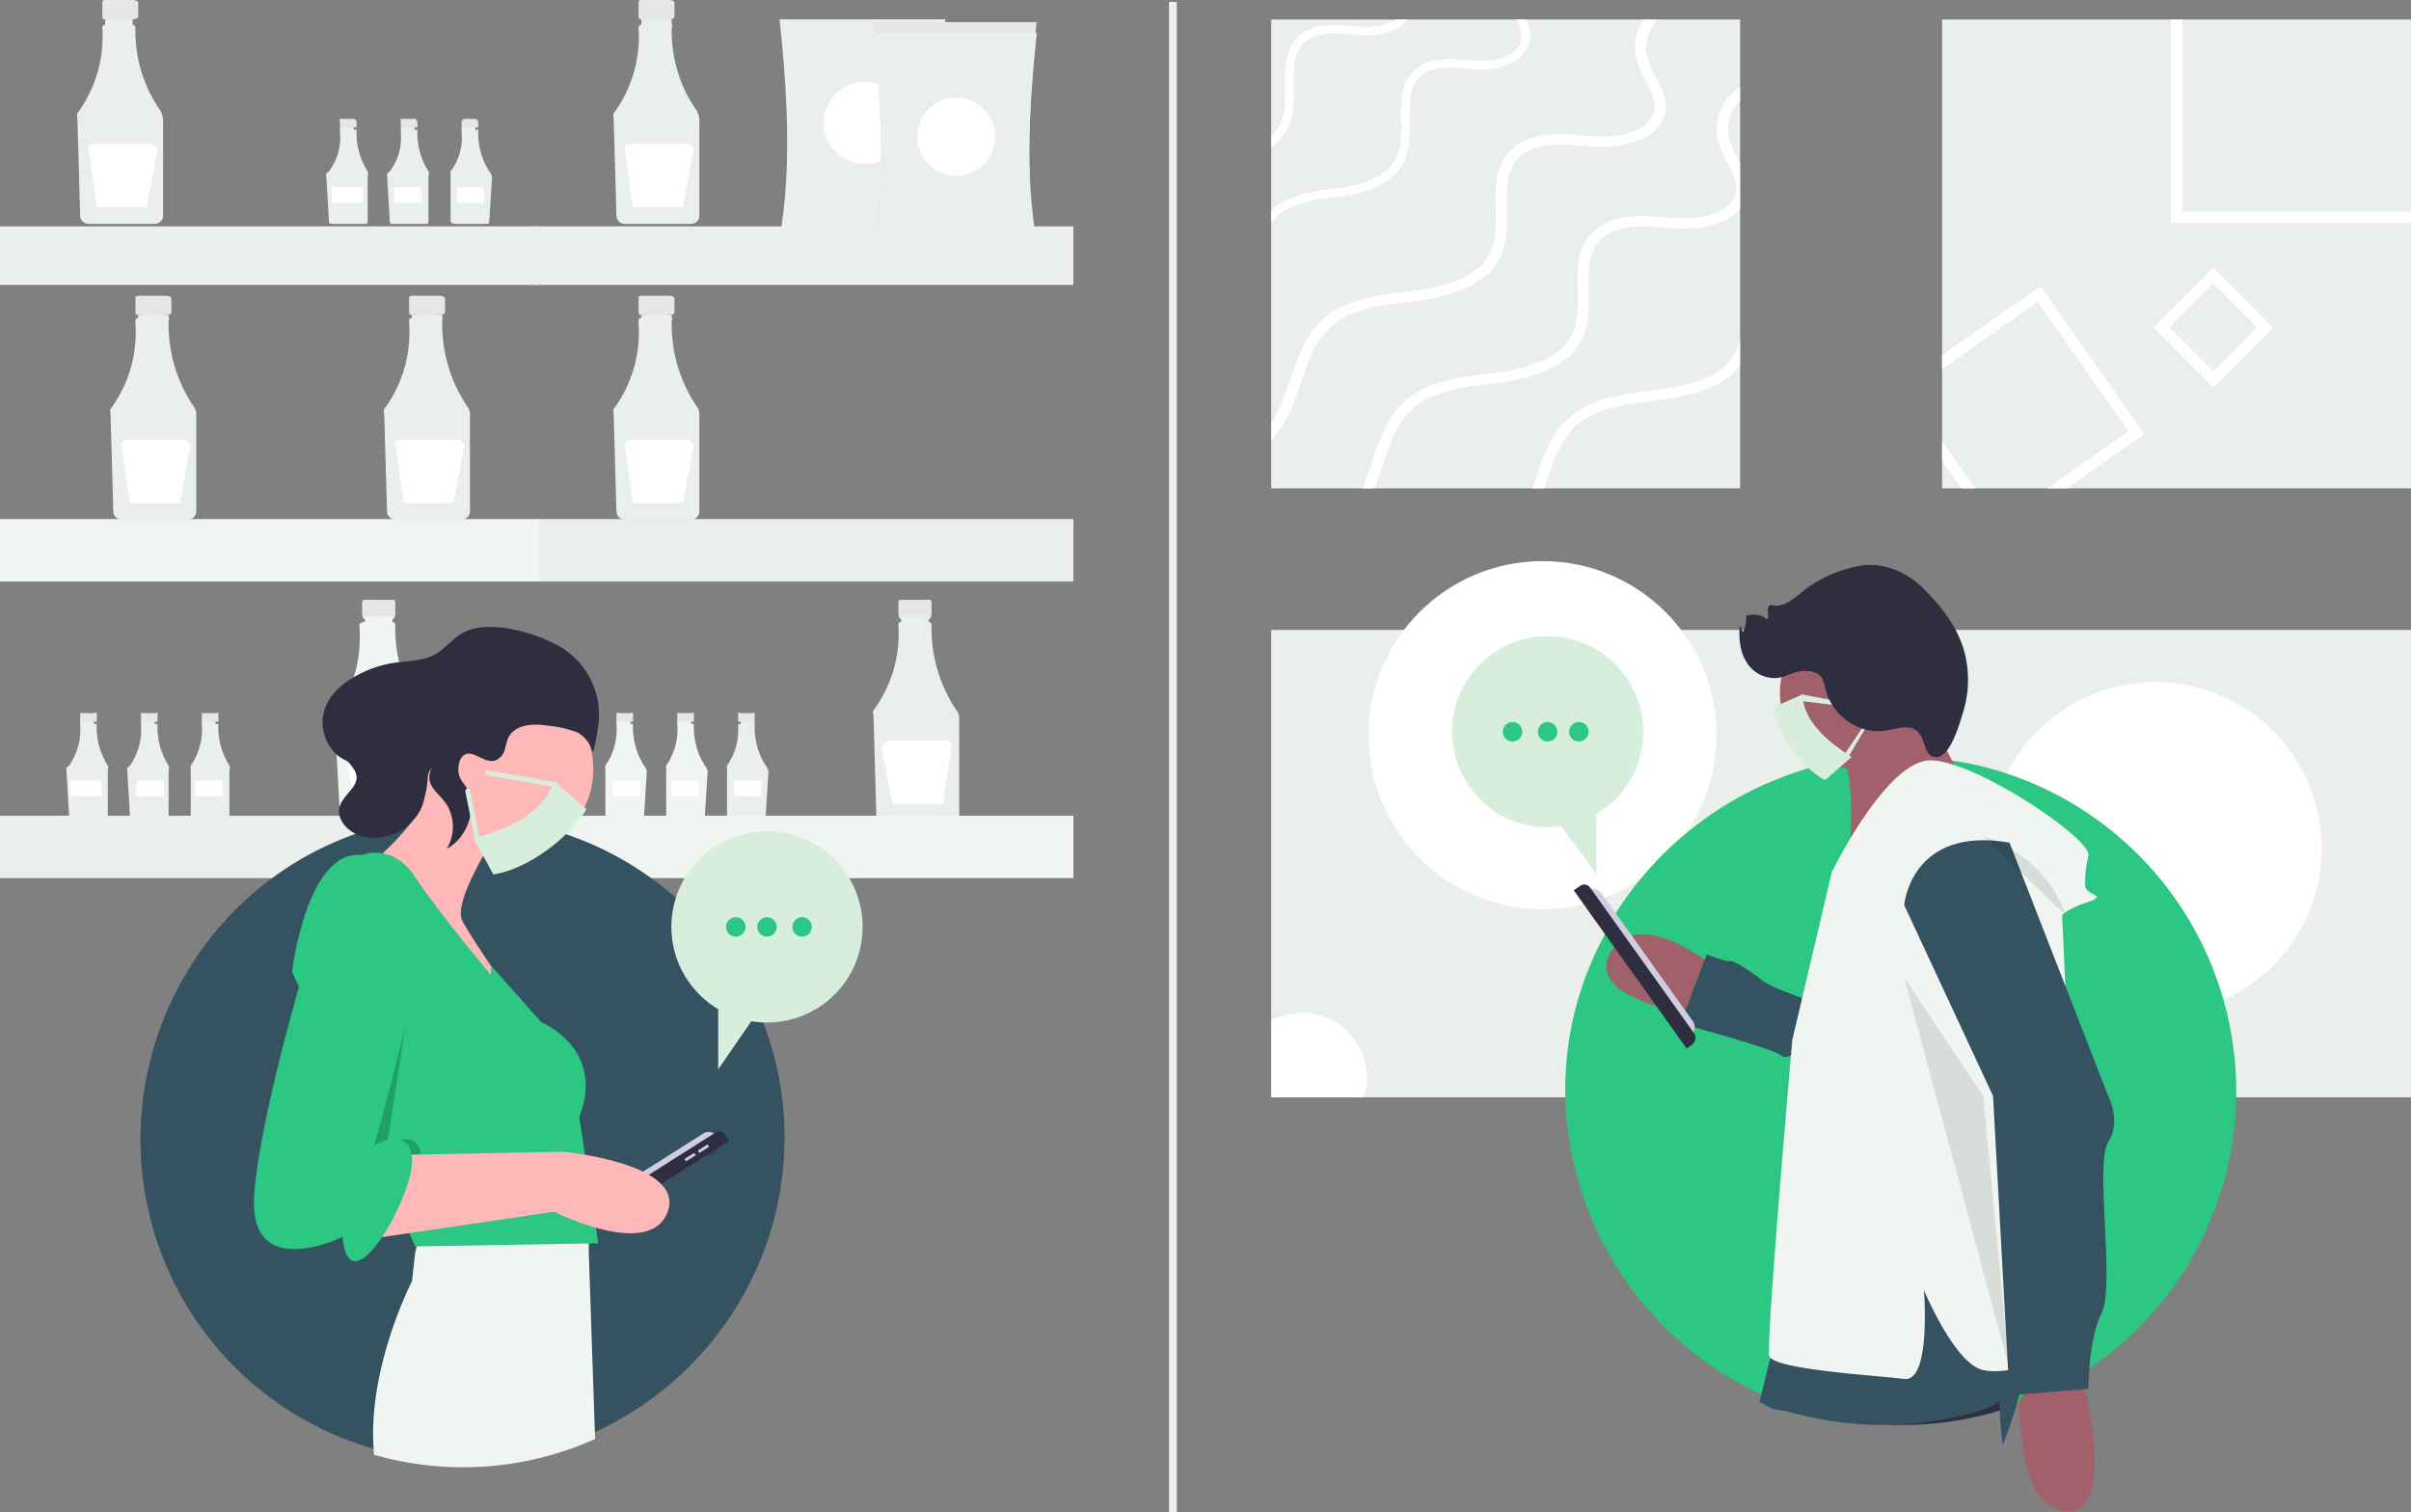 <svg xmlns="http://www.w3.org/2000/svg" width="617.684" height="387.5" viewBox="0 0 617.684 387.5">
    <rect x="0" y="0" width="617.684" height="387.5" fill="#808080" stroke="none"/>
    <defs>
        <style>
            .prefix__cls-1{fill:#e6e6e6}.prefix__cls-2{fill:#ebefec}.prefix__cls-3{fill:#fff}.prefix__cls-4{fill:#f1f5f2}.prefix__cls-5{fill:#2bc783}.prefix__cls-6{fill:#a0616a}.prefix__cls-7{fill:#355261}.prefix__cls-8{fill:#2f2e41}.prefix__cls-9{opacity:.1}.prefix__cls-10{fill:#d0cde1}.prefix__cls-11{fill:#d8eedd}.prefix__cls-13{fill:#ffb8b8}
        </style>
    </defs>
    <g id="prefix__texting-illu" transform="translate(-634 -2469)">
        <g id="prefix__Group_1079" data-name="Group 1079" transform="translate(633.729 2469)">
            <g id="prefix__Group_1088" data-name="Group 1088" transform="translate(137.663)">
                <path id="prefix__Path_770" d="M327.356 126.923h-7.082c-.518 0-.708.191-.708.708v3.541c0 .518.191.708.708.708h1.416v4.957h4.957v-4.957h.708c.518 0 1.416-.191 1.416-.708v-3.541c.002-.517-.897-.708-1.415-.708z" class="prefix__cls-1" data-name="Path 770" transform="translate(-293.363 -126.923)"/>
                <path id="prefix__Path_771" d="M328.443 159.714a35.481 35.481 0 0 1-6.374-21.246c.008-.365.356-.628 0-.708v-1.416h-7.79v1.416a.671.671 0 0 0-.708.708c0 .019 0-.019 0 0a33.176 33.176 0 0 1-6.374 21.954c-.262.374-.014.96 0 1.416l.708 24.787a2.161 2.161 0 0 0 2.125 2.125h17a2.129 2.129 0 0 0 2.125-2.125v-24.078a5.4 5.4 0 0 0-.712-2.833z" class="prefix__cls-2" data-name="Path 771" transform="translate(-287.367 -131.386)"/>
                <path id="prefix__Path_772" d="M328.86 197.691h-14.872a2.343 2.343 0 0 0-1.416.708c-.287.334-.067.273 0 .708l2.128 14.873h12.748l2.833-14.872c.083-.441-.421-.363-.708-.708s-.264-.709-.713-.709z" class="prefix__cls-3" data-name="Path 772" transform="translate(-289.909 -160.865)"/>
                <path id="prefix__Path_773" d="M478.631 272.519h-7.082c-.518 0-.708.191-.708.708v3.541c0 .518.191.708.708.708h1.416v4.249h4.957v-4.249h.708c.518 0 1.416-.191 1.416-.708v-3.541c.002-.517-.897-.708-1.415-.708z" class="prefix__cls-1" data-name="Path 773" transform="translate(-444.638 -196.742)"/>
                <path id="prefix__Path_774" d="M479.718 305.31a37.632 37.632 0 0 1-6.374-21.954c.008-.365.356-.628 0-.708v-.708h-7.79v.708a.671.671 0 0 0-.708.708v.708a33.176 33.176 0 0 1-6.374 21.954c-.262.374-.014.96 0 1.416l.708 24.787a2.161 2.161 0 0 0 2.125 2.125h17a2.129 2.129 0 0 0 2.125-2.125v-24.786a3.217 3.217 0 0 0-.712-2.125z" class="prefix__cls-2" data-name="Path 774" transform="translate(-438.642 -201.205)"/>
                <path id="prefix__Path_775" d="M480.135 343.288h-14.872a2.343 2.343 0 0 0-1.416.708c-.287.334-.067.273 0 .708l2.125 14.872h12.748l2.833-14.872c.083-.441-.422-.363-.708-.708s-.261-.708-.71-.708z" class="prefix__cls-3" data-name="Path 775" transform="translate(-441.184 -230.684)"/>
                <path id="prefix__Path_776" d="M312.184 478.038h-2.833c-.246 0-.708-.246-.708 0v2.125c0 .246.463 0 .708 0v2.125h2.833v-2.125c.246 0 .708.246.708 0v-2.125c0-.246-.463 0-.708 0z" class="prefix__cls-1" data-name="Path 776" transform="translate(-288.105 -295.322)"/>
                <path id="prefix__Path_777" d="M312.959 493.562a18.342 18.342 0 0 1-2.833-10.623c0-.173-.539.038-.708 0v-.708h-3.541v.708c-.2 0 0-.2 0 0 0 .009 0-.009 0 0a16.175 16.175 0 0 1-2.833 10.623c-.124.177-.007.492 0 .708v12.04c.019.555.861.7 1.416.708h7.79c.562 0 .7-.146.708-.708l.708-11.331a3.378 3.378 0 0 0-.707-1.417z" class="prefix__cls-4" data-name="Path 777" transform="translate(-285.339 -297.39)"/>
                <path id="prefix__Rectangle_482" d="M0 0H7V4H0z" class="prefix__cls-3" data-name="Rectangle 482" transform="translate(19.609 200)"/>
                <path id="prefix__Path_778" d="M342.148 478.038h-2.833c-.246 0-.708-.245-.708 0v2.125c0 .246.463 0 .708 0v2.125h2.833v-2.125c.246 0 .708.246.708 0v-2.125c0-.246-.463 0-.708 0z" class="prefix__cls-1" data-name="Path 778" transform="translate(-302.489 -295.322)"/>
                <path id="prefix__Path_779" d="M342.923 493.562a18.342 18.342 0 0 1-2.833-10.623c0-.173-.539.038-.708 0v-.708h-3.541v.708c-.2 0 0-.2 0 0 0 .009 0-.009 0 0a16.175 16.175 0 0 1-2.833 10.623c-.124.177-.007.492 0 .708v12.04c.019.555.861.7 1.416.708h7.79c.562 0 .7-.146.708-.708l.708-11.331a3.378 3.378 0 0 0-.707-1.417z" class="prefix__cls-4" data-name="Path 779" transform="translate(-299.723 -297.39)"/>
                <path id="prefix__Rectangle_483" d="M0 0H7V4H0z" class="prefix__cls-3" data-name="Rectangle 483" transform="translate(34.609 200)"/>
                <path id="prefix__Path_780" d="M372.112 478.038h-2.833c-.246 0-.708-.245-.708 0v2.125c0 .246.463 0 .708 0v2.125h2.833v-2.125c.246 0 .708.246.708 0v-2.125c0-.246-.462 0-.708 0z" class="prefix__cls-1" data-name="Path 780" transform="translate(-316.872 -295.322)"/>
                <path id="prefix__Path_781" d="M372.888 493.562a18.342 18.342 0 0 1-2.833-10.623c0-.173.169.038 0 0v-.708h-3.541v.708h-.708c-.2 0 0-.2 0 0 0 .009 0-.009 0 0a16.175 16.175 0 0 1-2.833 10.623c-.124.177-.007.492 0 .708v12.04c.019.555.861.7 1.416.708h7.79c.562 0 .7-.146.708-.708l.708-11.331a3.379 3.379 0 0 0-.707-1.417z" class="prefix__cls-2" data-name="Path 781" transform="translate(-314.107 -297.39)"/>
                <path id="prefix__Rectangle_484" d="M0 0H7V4H0z" class="prefix__cls-3" data-name="Rectangle 484" transform="translate(50.609 200)"/>
                <path id="prefix__Path_782" d="M455.241 422.151h-7.082c-.518 0-.708.191-.708.708v2.833c0 .518.191 1.416.708 1.416h1.416v4.249h4.249v-4.249h1.416c.518 0 .708-.9.708-1.416v-2.832c.001-.518-.189-.709-.707-.709z" class="prefix__cls-1" data-name="Path 782" transform="translate(-354.676 -268.472)"/>
                <path id="prefix__Path_783" d="M456.327 454.651a37.631 37.631 0 0 1-6.374-21.954c.008-.365-.352-.628-.708-.708v-1.416h-7.082v1.416a.671.671 0 0 0-.708.708c0 .019 0-.019 0 0a33.175 33.175 0 0 1-6.374 21.954c-.262.374-.014.96 0 1.416l.708 25.5a2.161 2.161 0 0 0 2.125 2.125h17a2.129 2.129 0 0 0 2.125-2.125v-24.792a3.217 3.217 0 0 0-.712-2.124z" class="prefix__cls-2" data-name="Path 783" transform="translate(-348.681 -272.643)"/>
                <path id="prefix__Path_784" d="M455.8 491.92h-14.163a2.343 2.343 0 0 0-1.416.708c-.287.334-.775.981-.708 1.416l2.833 14.164h12.748l2.125-14.164c.083-.441.287-1.071 0-1.416a2.262 2.262 0 0 0-1.419-.708z" class="prefix__cls-3" data-name="Path 784" transform="translate(-350.987 -302.122)"/>
                <path id="prefix__Path_785" d="M431.5 192.418H389c2.946-15.929 2.268-35.262 0-55.948h42.5c-2.211 20.686-2.87 40.019 0 55.948z" class="prefix__cls-2" data-name="Path 785" transform="translate(-326.683 -131.513)"/>
                <circle id="prefix__Ellipse_204" cx="10.5" cy="10.5" r="10.5" class="prefix__cls-3" data-name="Ellipse 204" transform="translate(73.609 21)"/>
                <path id="prefix__Path_787" d="M476.963 199.232h-41.784c2.946-15.929 2.268-35.262 0-55.948h41.784c-2.208 20.685-2.863 40.016 0 55.948z" class="prefix__cls-1" data-name="Path 787" transform="translate(-348.779 -134.785)"/>
                <circle id="prefix__Ellipse_206" cx="10" cy="10" r="10" class="prefix__cls-3" data-name="Ellipse 206" transform="translate(97.609 25)"/>
                <path id="prefix__Path_788" d="M476.963 193.937h-41.784c2.946-15.929 2.268-35.262 0-55.948h41.784c-2.208 20.685-2.863 40.019 0 55.948z" class="prefix__cls-1" data-name="Path 788" transform="translate(-348.779 -132.323)"/>
                <circle id="prefix__Ellipse_207" cx="10" cy="10" r="10" class="prefix__cls-3" data-name="Ellipse 207" transform="translate(97.609 22)"/>
                <path id="prefix__Path_789" d="M476.963 199.232h-41.784c2.946-15.929 2.268-35.262 0-55.948h41.784c-2.208 20.685-2.863 40.016 0 55.948z" class="prefix__cls-2" data-name="Path 789" transform="translate(-348.779 -134.785)"/>
                <circle id="prefix__Ellipse_208" cx="10" cy="10" r="10" class="prefix__cls-3" data-name="Ellipse 208" transform="translate(97.609 25)"/>
                <path id="prefix__Rectangle_485" d="M0 0H138V15H0z" class="prefix__cls-2" data-name="Rectangle 485" transform="translate(-.391 58)"/>
                <path id="prefix__Rectangle_486" d="M0 0H138V16H0z" class="prefix__cls-2" data-name="Rectangle 486" transform="translate(-.391 133)"/>
                <path id="prefix__Rectangle_487" d="M0 0H138V16H0z" class="prefix__cls-4" data-name="Rectangle 487" transform="translate(-.391 209)"/>
            </g>
            <g id="prefix__Group_1087" data-name="Group 1087" transform="translate(.271)">
                <path id="prefix__Path_1007" d="M327.519 126.923h-7.082c-.518 0-.708.191-.708.708v3.541c0 .518.191.708.708.708h1.416v4.957h4.957v-4.957h.708c.518 0 1.416-.191 1.416-.708v-3.541c.001-.517-.898-.708-1.415-.708z" class="prefix__cls-1" data-name="Path 1007" transform="translate(-293.525 -126.923)"/>
                <path id="prefix__Path_1003" d="M328.605 159.714a35.481 35.481 0 0 1-6.374-21.246c.008-.365-.352-.628-.708-.708v-1.416h-7.082v1.416a.671.671 0 0 0-.708.708c0 .019 0-.019 0 0a33.176 33.176 0 0 1-6.374 21.954c-.262.374-.014.96 0 1.416l.708 24.787a2.161 2.161 0 0 0 2.125 2.125h17a2.129 2.129 0 0 0 2.125-2.125v-24.078a5.4 5.4 0 0 0-.712-2.833z" class="prefix__cls-2" data-name="Path 1003" transform="translate(-287.529 -131.386)"/>
                <path id="prefix__Path_1004" d="M328.314 197.691H314.15a2.343 2.343 0 0 0-1.416.708c-.287.334-.067.273 0 .708l2.125 14.872h12.748l2.833-14.872c.083-.441-.421-.363-.708-.708a2.262 2.262 0 0 0-1.418-.708z" class="prefix__cls-3" data-name="Path 1004" transform="translate(-290.071 -160.865)"/>
                <path id="prefix__Path_998" d="M478.669 272.519h-7.082c-.518 0-.708.191-.708.708v3.541c0 .518.191.708.708.708H473v4.249h4.957v-4.249h.708c.518 0 1.416-.191 1.416-.708v-3.541c.005-.517-.894-.708-1.412-.708z" class="prefix__cls-1" data-name="Path 998" transform="translate(-366.065 -196.742)"/>
                <path id="prefix__Path_1009" d="M478.582 272.519H471.5c-.518 0-.708.191-.708.708v3.541c0 .518.191.708.708.708h1.416v4.249h4.957v-4.249h.708c.518 0 1.416-.191 1.416-.708v-3.541c.003-.517-.897-.708-1.415-.708z" class="prefix__cls-1" data-name="Path 1009" transform="translate(-436.09 -196.742)"/>
                <path id="prefix__Path_991" d="M479.756 305.31a37.632 37.632 0 0 1-6.374-21.954c.008-.365.356-.628 0-.708v-.708h-7.79v.708a.671.671 0 0 0-.708.708v.708a33.176 33.176 0 0 1-6.374 21.954c-.262.374-.014.96 0 1.416l.708 24.787a2.161 2.161 0 0 0 2.125 2.125h17a2.129 2.129 0 0 0 2.125-2.125v-24.786a3.217 3.217 0 0 0-.712-2.125z" class="prefix__cls-2" data-name="Path 991" transform="translate(-360.069 -201.205)"/>
                <path id="prefix__Path_1008" d="M479.669 305.31a37.632 37.632 0 0 1-6.374-21.954c.008-.365.356-.628 0-.708v-.708H465.5v.708a.671.671 0 0 0-.708.708v.708a33.176 33.176 0 0 1-6.374 21.954c-.262.374-.014.96 0 1.416l.708 24.787a2.161 2.161 0 0 0 2.125 2.125h17a2.129 2.129 0 0 0 2.125-2.125v-24.786a3.217 3.217 0 0 0-.707-2.125z" class="prefix__cls-2" data-name="Path 1008" transform="translate(-430.094 -201.205)"/>
                <path id="prefix__Path_994" d="M480.173 343.288H465.3a2.343 2.343 0 0 0-1.416.708c-.287.334-.067.273 0 .708l2.125 14.872h12.748l2.833-14.872c.083-.441-.422-.363-.708-.708s-.26-.708-.709-.708z" class="prefix__cls-3" data-name="Path 994" transform="translate(-362.611 -230.684)"/>
                <path id="prefix__Path_1010" d="M480.086 343.288h-14.872a2.343 2.343 0 0 0-1.414.712c-.287.334-.067.273 0 .708l2.125 14.872h12.748l2.827-14.88c.083-.441-.422-.363-.708-.708s-.257-.704-.706-.704z" class="prefix__cls-3" data-name="Path 1010" transform="translate(-432.636 -230.684)"/>
                <path id="prefix__Path_1006" d="M312.3 478.038h-3.54c-.246 0 0-.246 0 0v2.125c0 .246-.246 0 0 0h.708v2.125h2.125v-2.125h.708c.246 0 .708.246.708 0v-2.125c.001-.246-.462 0-.709 0z" class="prefix__cls-1" data-name="Path 1006" transform="translate(-288.223 -295.322)"/>
                <path id="prefix__Path_1016" d="M312.273 478h-3.541c-.246 0 0 .463 0 .708v1.416c0 .245-.246 0 0 0h.708v2.125h2.125v-2.119h.708c.246 0 .708.245.708 0v-1.416a1.028 1.028 0 0 0-.708-.714z" class="prefix__cls-1" data-name="Path 1016" transform="translate(-221.623 -447.552)"/>
                <path id="prefix__Path_1005" d="M312.853 493.562a18.342 18.342 0 0 1-2.833-10.623c0-.173-.539.038-.708 0v-.708h-3.541v.708c-.2 0 0-.2 0 0 0 .009 0-.009 0 0a16.175 16.175 0 0 1-2.833 10.623c-.124.177-.715.492-.708.708l.708 12.039c.019.555.153.7.708.708h8.5c.562 0 .7-.146.708-.708v-11.33c.004-.427.239-1.063-.001-1.417z" class="prefix__cls-2" data-name="Path 1005" transform="translate(-285.233 -297.39)"/>
                <path id="prefix__Path_1015" d="M312.825 493.484a18.342 18.342 0 0 1-2.833-10.623c0-.173-.539.038-.708 0v-.708h-3.541v.708c-.2 0 0-.2 0 0v.708a14.287 14.287 0 0 1-2.833 9.915c-.124.177-.715.492-.708.708l.708 12.039c.019.555.153.7.708.708h8.5c.562 0 .7-.146.708-.708V494.9c.003-.426.238-1.062-.001-1.416z" class="prefix__cls-2" data-name="Path 1015" transform="translate(-218.634 -449.576)"/>
                <path id="prefix__Rectangle_657" d="M0 0H8V4H0z" class="prefix__cls-3" data-name="Rectangle 657" transform="translate(18 200)"/>
                <path id="prefix__Rectangle_658" d="M0 0H8V4H0z" class="prefix__cls-3" data-name="Rectangle 658" transform="translate(85 48)"/>
                <path id="prefix__Path_997" d="M342.266 478.038h-3.541c-.246 0 0-.245 0 0v2.125c0 .246-.246 0 0 0h.708v2.125h2.125v-2.125h.708c.246 0 .708.246.708 0v-2.125c0-.246-.463 0-.708 0z" class="prefix__cls-1" data-name="Path 997" transform="translate(-302.606 -295.322)"/>
                <path id="prefix__Path_1013" d="M342.237 478H338.7c-.245 0 0 .463 0 .708v1.416c0 .245-.246 0 0 0h.708v2.125h2.125v-2.119h.708c.246 0 .708.245.708 0v-1.416a1.028 1.028 0 0 0-.712-.714z" class="prefix__cls-1" data-name="Path 1013" transform="translate(-236.007 -447.552)"/>
                <path id="prefix__Path_996" d="M342.817 493.562a18.342 18.342 0 0 1-2.833-10.623c0-.173-.539.038-.708 0v-.708h-3.541v.708c-.2 0 0-.2 0 0 0 .009 0-.009 0 0a16.175 16.175 0 0 1-2.833 10.623c-.124.177-.715.492-.708.708l.708 12.039c.019.555.153.7.708.708h8.5c.562 0 .7-.146.708-.708v-11.33c.004-.427.239-1.063-.001-1.417z" class="prefix__cls-2" data-name="Path 996" transform="translate(-299.617 -297.39)"/>
                <path id="prefix__Path_1014" d="M342.789 493.484a18.342 18.342 0 0 1-2.833-10.623c0-.173-.539.038-.708 0v-.708h-3.541v.708c-.2 0 0-.2 0 0v.708a14.287 14.287 0 0 1-2.833 9.915c-.124.177-.715.492-.708.708l.708 12.039c.019.555.153.7.708.708h8.5c.562 0 .7-.146.708-.708V494.9c.003-.426.238-1.062-.001-1.416z" class="prefix__cls-2" data-name="Path 1014" transform="translate(-233.018 -449.576)"/>
                <path id="prefix__Rectangle_655" d="M0 0H7V4H0z" class="prefix__cls-3" data-name="Rectangle 655" transform="translate(35 200)"/>
                <path id="prefix__Rectangle_659" d="M0 0H7V4H0z" class="prefix__cls-3" data-name="Rectangle 659" transform="translate(101 48)"/>
                <path id="prefix__Path_995" d="M372.23 478.038h-3.541c-.246 0 0-.245 0 0v2.125c0 .246-.246 0 0 0h.708v2.125h2.125v-2.125h.708c.246 0 .708.246.708 0v-2.125c0-.246-.463 0-.708 0z" class="prefix__cls-1" data-name="Path 995" transform="translate(-316.99 -295.322)"/>
                <path id="prefix__Path_1012" d="M372.246 478h-2.833a1.028 1.028 0 0 0-.708.708v1.416c0 .245.463 0 .708 0v2.125h2.125v-2.119h.708c.246 0 .708.245.708 0v-1.416a1.027 1.027 0 0 0-.708-.714z" class="prefix__cls-1" data-name="Path 1012" transform="translate(-250.436 -447.552)"/>
                <path id="prefix__Path_992" d="M373.05 493.562a18.343 18.343 0 0 1-2.833-10.623c0-.173-.539.038-.708 0v-.708h-3.541v.708c-.2 0 0-.2 0 0 0 .009 0-.009 0 0a16.175 16.175 0 0 1-2.833 10.623c-.125.177-.007.492 0 .708v12.04c.019.555.861.7 1.416.708h7.79c.562 0 .7-.146.708-.708v-11.331c.006-.427.24-1.063.001-1.417z" class="prefix__cls-2" data-name="Path 992" transform="translate(-314.269 -297.39)"/>
                <path id="prefix__Path_1011" d="M373.022 493.484a18.342 18.342 0 0 1-2.833-10.623c0-.173-.539.038-.708 0v-.708h-3.541v.708c-.2 0 0-.2 0 0v.708a14.287 14.287 0 0 1-2.833 9.915c-.124.177-.007.492 0 .708v12.039c.019.555.861.7 1.416.708h7.79c.562 0 .7-.146.708-.708l.708-11.331a3.379 3.379 0 0 0-.707-1.416z" class="prefix__cls-2" data-name="Path 1011" transform="translate(-247.67 -449.576)"/>
                <path id="prefix__Rectangle_654" d="M0 0H7V4H0z" class="prefix__cls-3" data-name="Rectangle 654" transform="translate(50 200)"/>
                <path id="prefix__Rectangle_660" d="M0 0H7V4H0z" class="prefix__cls-3" data-name="Rectangle 660" transform="translate(117 48)"/>
                <path id="prefix__Path_990" d="M455.4 422.151h-7.082c-.518 0-.708.191-.708.708v2.833c0 .518.191 1.416.708 1.416h1.416v4.249h4.249v-4.249h1.417c.518 0 .708-.9.708-1.416v-2.832c.004-.518-.187-.709-.708-.709z" class="prefix__cls-1" data-name="Path 990" transform="translate(-354.839 -268.472)"/>
                <path id="prefix__Path_988" d="M456.247 454.651a37.631 37.631 0 0 1-6.374-21.954c.008-.365-.352-.628-.708-.708v-1.416h-7.082v1.416c-.423 0-1.417.285-1.416.708 0 .019 0-.019 0 0 .588 8.2-1.105 15.448-5.666 21.954a2.989 2.989 0 0 0-.708 1.416l1.416 25.5a2.161 2.161 0 0 0 2.125 2.125h17a2.129 2.129 0 0 0 2.125-2.125v-24.792a3.217 3.217 0 0 0-.712-2.124z" class="prefix__cls-4" data-name="Path 988" transform="translate(-348.601 -272.643)"/>
                <path id="prefix__Path_989" d="M455.964 491.92h-14.873c-.44 0-.422.374-.708.708s-.775.981-.708 1.416l2.125 14.164h12.748l2.833-14.164c.083-.441.287-1.071 0-1.416a2.262 2.262 0 0 0-1.417-.708z" class="prefix__cls-3" data-name="Path 989" transform="translate(-351.15 -302.122)"/>
                <path id="prefix__Rectangle_656" d="M0 0H138V15H0z" class="prefix__cls-2" data-name="Rectangle 656" transform="translate(0 58)"/>
                <path id="prefix__Rectangle_653" d="M0 0H138V16H0z" class="prefix__cls-4" data-name="Rectangle 653" transform="translate(0 133)"/>
                <path id="prefix__Rectangle_652" d="M0 0H138V16H0z" class="prefix__cls-2" data-name="Rectangle 652" transform="translate(0 209)"/>
            </g>
        </g>
        <g id="prefix__Group_1129" data-name="Group 1129" transform="translate(959.676 2473.698)">
            <g id="prefix__Group_1127" data-name="Group 1127" transform="translate(0 .302)">
                <path id="prefix__Rectangle_670" d="M0 0H120.125V120.125H0z" class="prefix__cls-2" data-name="Rectangle 670"/>
                <path id="prefix__Path_1181" d="M276.249 185.917v2.757a12.467 12.467 0 0 0 4.284-4.856c1.6-3.271 1.549-7.041 1.5-10.688-.058-4.335-.116-8.423 2.634-11.086 3.025-2.924 7.866-2.511 12.548-2.113.55.043 1.1.094 1.643.137 4.7.355 9.928-.832 12.468-4.038h-3.169c-2.323 1.563-5.876 2.113-9.14 1.867-.528-.036-1.071-.087-1.614-.13-4.928-.42-10.515-.9-14.241 2.714-3.43 3.314-3.365 8.076-3.3 12.678.051 3.394.094 6.9-1.281 9.7a9.925 9.925 0 0 1-2.332 3.058z" class="prefix__cls-3" data-name="Path 1181" transform="translate(-276.249 -156.03)"/>
                <path id="prefix__Path_1182" d="M203.126 204.985v3.227a13.727 13.727 0 0 1 1.766-1.9c3.734-3.293 9.1-4.016 14.278-4.725.673-.087 1.332-.181 1.99-.275 8.4-1.208 13.612-4.1 15.92-8.807 1.6-3.271 1.549-7.041 1.5-10.688-.058-4.335-.116-8.423 2.634-11.086 3.025-2.924 7.866-2.511 12.548-2.113.55.043 1.1.094 1.643.137 6.035.456 12.961-1.635 13.908-7.287a9.688 9.688 0 0 0-.876-5.435h-2.374a8.777 8.777 0 0 1 1.107 5.073c-.716 4.313-6.52 5.862-11.607 5.478-.528-.036-1.071-.087-1.614-.13-4.928-.42-10.515-.9-14.241 2.714-3.43 3.314-3.365 8.076-3.3 12.678.051 3.394.094 6.9-1.281 9.7-1.968 4.024-6.636 6.513-14.277 7.613-.651.094-1.31.188-1.968.275-5.5.745-11.195 1.52-15.428 5.246q-.165.142-.328.305z" class="prefix__cls-3" data-name="Path 1182" transform="translate(-203.126 -156.03)"/>
                <path id="prefix__Path_1183" d="M121.673 259.389v4.458a31.791 31.791 0 0 0 6.469-11.361c.355-1.013.695-2.048 1.035-3.083 1.874-5.666 3.814-11.52 8.43-15.262 4.935-3.995 12.005-4.877 18.844-5.731.876-.108 1.751-.217 2.62-.333 11.086-1.469 17.954-4.964 21-10.681 2.113-3.973 2.048-8.546 1.983-12.968-.08-5.254-.159-10.218 3.473-13.445 3.987-3.546 10.377-3.047 16.55-2.562.731.058 1.455.116 2.164.166 7.967.55 17.107-1.983 18.352-8.836.615-3.358-.955-6.332-2.468-9.212a23.445 23.445 0 0 1-2.113-4.834 10.555 10.555 0 0 1 2.634-9.675H217.1a12.749 12.749 0 0 0-1.874 10.3 26.122 26.122 0 0 0 2.323 5.362c1.382 2.62 2.677 5.094 2.222 7.627-.955 5.225-8.6 7.106-15.312 6.643-.7-.051-1.418-.109-2.135-.159-6.5-.514-13.865-1.085-18.786 3.293-4.523 4.016-4.436 9.791-4.349 15.37.058 4.118.123 8.365-1.686 11.774-2.6 4.87-8.763 7.895-18.844 9.234-.854.116-1.722.224-2.591.333-7.265.9-14.77 1.838-20.349 6.361-5.232 4.241-7.294 10.457-9.277 16.47-.34 1.028-.68 2.041-1.028 3.047a34.3 34.3 0 0 1-3.741 7.704z" class="prefix__cls-3" data-name="Path 1183" transform="translate(-121.673 -156.03)"/>
                <path id="prefix__Path_1184" d="M173.8 227.72c-3.3 3.995-10.3 5.471-16.571 5.037-.709-.051-1.433-.109-2.164-.166-6.173-.485-12.562-.984-16.55 2.562-3.633 3.227-3.553 8.192-3.473 13.445.065 4.421.13 8.995-1.983 12.968-3.047 5.717-9.914 9.212-21 10.681-.868.116-1.744.224-2.62.333-6.838.854-13.908 1.737-18.844 5.731-4.617 3.741-6.556 9.6-8.43 15.262-.34 1.035-.68 2.07-1.035 3.083-.326.933-.673 1.824-1.035 2.685H77c.543-1.18 1.006-2.359 1.4-3.488.347-1.006.687-2.019 1.028-3.047 1.983-6.013 4.045-12.23 9.277-16.47 5.579-4.523 13.083-5.456 20.349-6.361.868-.109 1.737-.217 2.591-.333 10.08-1.339 16.246-4.364 18.844-9.234 1.809-3.408 1.744-7.656 1.686-11.774-.087-5.579-.174-11.354 4.349-15.37 4.921-4.378 12.287-3.806 18.786-3.293.716.051 1.433.109 2.135.159 6.708.463 14.357-1.418 15.312-6.643.456-2.533-.839-5.008-2.222-7.627a26.122 26.122 0 0 1-2.323-5.362 13.154 13.154 0 0 1 5.588-14.018v3.546a10.587 10.587 0 0 0-2.8 9.849 23.447 23.447 0 0 0 2.113 4.834c.232.441.463.876.687 1.324z" class="prefix__cls-3" data-name="Path 1184" transform="translate(-53.677 -179.214)"/>
                <path id="prefix__Path_1185" d="M77 385.466h3c.159-.47.311-.948.47-1.426 1.874-5.666 3.814-11.52 8.43-15.262 4.935-3.995 12.005-4.877 18.844-5.731.876-.108 1.751-.217 2.62-.333 9.784-1.3 16.289-4.175 19.77-8.763v-7.2a13.657 13.657 0 0 1-1.339 4.125c-2.6 4.87-8.763 7.895-18.844 9.234-.854.116-1.722.224-2.591.333-7.265.9-14.77 1.838-20.349 6.361-5.232 4.241-7.294 10.457-9.277 16.47-.242.737-.481 1.469-.734 2.192z" class="prefix__cls-3" data-name="Path 1185" transform="translate(-10.012 -265.341)"/>
            </g>
            <g id="prefix__Group_1128" data-name="Group 1128" transform="translate(0 156.699)">
                <path id="prefix__Rectangle_671" d="M0 0H292.007V119.755H0z" class="prefix__cls-2" data-name="Rectangle 671"/>
                <circle id="prefix__Ellipse_296" cx="44.585" cy="44.585" r="44.585" class="prefix__cls-3" data-name="Ellipse 296" transform="translate(24.936 -17.622)"/>
                <circle id="prefix__Ellipse_324" cx="42.585" cy="42.585" r="42.585" class="prefix__cls-3" data-name="Ellipse 324" transform="translate(183.936 13.378)"/>
                <circle id="prefix__Ellipse_297" cx="16.593" cy="16.593" r="16.593" class="prefix__cls-3" data-name="Ellipse 297" transform="translate(198.429 64.928)"/>
                <path id="prefix__Path_1187" d="M682.22 388.611v19.623h23.742a16.594 16.594 0 0 0-23.742-19.623z" class="prefix__cls-3" data-name="Path 1187" transform="translate(-682.219 -288.478)"/>
                <ellipse id="prefix__Ellipse_298" cx="4.328" cy="4.329" class="prefix__cls-3" data-name="Ellipse 298" rx="4.328" ry="4.329" transform="translate(93.837 76.47)"/>
            </g>
            <g id="prefix__Group_1126" data-name="Group 1126" transform="translate(171.882 .302)">
                <path id="prefix__Rectangle_672" d="M0 0H120.125V120.125H0z" class="prefix__cls-2" data-name="Rectangle 672"/>
                <path id="prefix__Path_1188" d="M844.475 156.03v49.208h58.615v2.895h-61.51v-52.1z" class="prefix__cls-3" data-name="Path 1188" transform="translate(-782.965 -156.03)"/>
                <path id="prefix__Path_1189" d="M1006.62 367.9l-4.973-7.07v-5.03l8.51 12.1zm20.19-51.8l26.637 37.883-19.791 13.917h-5.029l20.79-14.618-23.309-33.15-24.461 17.2v-3.539z" class="prefix__cls-3" data-name="Path 1189" transform="translate(-1001.647 -247.774)"/>
                <path id="prefix__Path_1190" d="M939.642 304.86l15.349 15.349-15.349 15.349-15.349-15.348zm11.26 15.349l-11.26-11.26-11.26 11.26 11.26 11.26z" class="prefix__cls-3" data-name="Path 1190" transform="translate(-870.172 -241.331)"/>
            </g>
        </g>
        <g id="prefix__Group_1089" data-name="Group 1089" transform="translate(1035.122 2613.66)">
            <path id="prefix__Path_954" d="M105.245 584.457a86.469 86.469 0 0 0 54.8 80.093c1.243.5 2.085 1.251 3.372 1.686 1.438.493 2.747.432 4.215.843 1.02.284 2.333.594 3.372.843a85.934 85.934 0 0 0 47.213-1.686c1.2-.4 2.2-1.24 3.372-1.686 1.583-.609 3.522-.985 5.059-1.686.116-.046-.11.052 0 0 .6-.278 1.089-.547 1.686-.843.817-.394 1.727-1.261 2.529-1.686 1.844-.974 4.139-1.428 5.9-2.529.916-.568 1.64-1.075 2.529-1.686a85.795 85.795 0 0 0-30.351-155.128c-1.513-.313-3.514-.615-5.059-.843-.968-.151-1.549-.733-2.529-.843-.7-.081-1.816.058-2.529 0-1.907-.174-3.959.043-5.9 0-.267-.006-.571.006-.843 0-.151 0 .151-.006 0 0-.232-.006-.605 0-.843 0-.974 0-2.4-.035-3.372 0-2.133.07-3.814-.224-5.9 0-1.206.128-2.184.669-3.372.843-.133.023-.71-.023-.843 0-.394.064-.449-.07-.843 0-.835.133-1.7.675-2.529.843-.777.156-1.758-.174-2.529 0a84.316 84.316 0 0 0-8.431 2.529 87.447 87.447 0 0 0-45.527 36.253c-.3.47-.559.362-.843.843-.22.359.209 1.321 0 1.686-.075.122-.779-.122-.843 0-.046.07.041-.07 0 0-.383.667-.484 1.851-.843 2.529a83.155 83.155 0 0 0-10.118 39.625z" class="prefix__cls-5" data-name="Path 954" transform="translate(-105.366 -449.991)"/>
            <path id="prefix__Path_955" d="M362.481 587.1s-20.423-17.3-27.822-5.058 21.138 16.651 22.763 16.019 5.059-10.961 5.059-10.961z" class="prefix__cls-6" data-name="Path 955" transform="translate(-322.978 -482.986)"/>
            <path id="prefix__Path_956" d="M315.762 603.614s-23.8-7-27.822-10.117-7.618-5.375-8.431-5.059-5.9-1.686-5.9-1.686l-6.745 17.7s25.5 6.806 26.136 8.431 22.762-9.269 22.762-9.269z" class="prefix__cls-7" data-name="Path 956" transform="translate(-237.477 -486.852)"/>
            <path id="prefix__Path_957" d="M206.607 753.737a85.932 85.932 0 0 0 47.213-1.686l-.843-10.117-.843-9.274-14.334-21.92-5.059-7.588-19.389 6.748-1.686 12.646-3.372 19.391z" class="prefix__cls-8" data-name="Path 957" transform="translate(-140.968 -535.805)"/>
            <path id="prefix__Path_958" d="M186.488 754.127c1.258.5 2.085 1.251 3.372 1.686 1.438.493 2.747.432 4.215.843 1.02.284 2.333.594 3.372.843a85.932 85.932 0 0 0 47.213-1.686c1.2-.4 2.2-1.24 3.372-1.686a76.182 76.182 0 0 0 .843 10.96 127.679 127.679 0 0 0 4.215-12.646c.087-.278-.081-.565 0-.843.406-1.4.518-2.957.843-4.215.371-1.455 1.419-2.138 1.686-3.372a33.948 33.948 0 0 0 .843-8.431L245.5 711.973l-2.529.843h-.843l-5.9.843-8.431.843-12.646 1.686-12.646 10.117-10.96 9.274s-1.074 3.207-2.529 8.431c-.787 2.806-1.496 6.29-2.528 10.117z" class="prefix__cls-7" data-name="Path 958" transform="translate(-136.868 -539.567)"/>
            <circle id="prefix__Ellipse_246" cx="19.5" cy="19.5" r="19.5" class="prefix__cls-6" data-name="Ellipse 246" transform="translate(54.878 13.339)"/>
            <path id="prefix__Path_959" d="M249.237 473.148l10.96 21.92-29.508 20.232s3.162-24.2-3.372-30.351 21.92-11.801 21.92-11.801z" class="prefix__cls-6" data-name="Path 959" transform="translate(-158.306 -439.008)"/>
            <path id="prefix__Path_960" d="M182.976 529.4s13.958-28.665 25.293-28.665 41.34 20.09 40.468 24.449a28.028 28.028 0 0 0-.843 7.588c0 2.616 6.075 2.472.843 4.215s-6.745 3.372-6.745 3.372l5.059 111.287s-19.16 7.674-26.136 5.059-14.332-20.234-14.332-20.234 1.917 23.635-5.059 22.763-33.695-2.414-34.567-5.9 5.9-80.936 5.9-80.936z" class="prefix__cls-4" data-name="Path 960" transform="translate(-114.808 -450.579)"/>
            <path id="prefix__Path_961" d="M168.369 790.465c.893 7.728 3.038 15.2 10.117 16.862 12.024 2.829 8.07-21.762 5.9-31.194-.51-2.2-.843-3.372-.843-3.372h-9.274l-5.9.843a27.37 27.37 0 0 1 0 4.215c-.052.725-.814.828-.843 1.686a76.194 76.194 0 0 0 .843 10.96z" class="prefix__cls-6" data-name="Path 961" transform="translate(-51.302 -564.945)"/>
            <path id="prefix__Path_962" d="M186.474 537.033l25.293 64.918s3.488 6.572 0 11.8 1.8 36.865-1.686 43.84-3.372 19.391-3.372 19.391l-20.234 1.686-4.215-76.721-22.763-48.9s1.691-20.374 26.977-16.014z" class="prefix__cls-7" data-name="Path 962" transform="translate(-72.779 -465.797)"/>
            <path id="prefix__Path_963" d="M180.665 534.306s15.846 4.54 21.077 20.234z" class="prefix__cls-9" data-name="Path 963" transform="translate(-73.714 -464.757)"/>
            <path id="prefix__Path_965" d="M100.652 530.131l20.234 30.351 6.745 69.976z" class="prefix__cls-9" data-name="Path 965" transform="translate(-13.935 -424.329)"/>
            <path id="prefix__Path_966" d="M0 45.575a2.681 2.681 0 0 0 2.681-2.681V2.681A2.681 2.681 0 0 0 0 0z" class="prefix__cls-10" data-name="Path 966" transform="rotate(-35.508 133.334 33.278)"/>
            <path id="prefix__Path_967" d="M0 49.788h1.66a2.17 2.17 0 0 0 2.17-2.17V1.832A1.832 1.832 0 0 0 2 0H0v49.788z" class="prefix__cls-8" data-name="Path 967" transform="rotate(-35.508 131.384 38.518)"/>
            <g id="prefix__Group_1098" data-name="Group 1098" transform="translate(52.993 33.294)">
                <path id="prefix__Path_590" d="M275.233 233.992l-6.745 5.9c-6.185-3.112-11.8-11.674-13.489-18.548l7.588-3.372c.513 7.011 6.166 11.728 12.646 16.02z" class="prefix__cls-11" data-name="Path 590" transform="translate(-254.999 -217.971)"/>
                <path id="prefix__Path_591" d="M279.476 221.345c-.024 0 .024 0 0 0l-13.489-1.686c-.273-.039-.882-.57-.843-.843s.57-.882.843-.843l13.489 2.529c.259.037.861-.261.843 0s-.581.843-.843.843z" class="prefix__cls-11" data-name="Path 591" transform="translate(-258.399 -217.971)"/>
                <path id="prefix__Path_592" d="M283.706 237.34c-.177 0-.754.153-.843 0a1.374 1.374 0 0 1 0-.843l5.059-7.588c.135-.24.6-.978.843-.843s.135.6 0 .843l-5.059 8.431c-.088.16.18 0 0 0z" class="prefix__cls-11" data-name="Path 592" transform="translate(-264.315 -221.32)"/>
            </g>
            <path id="prefix__Path_964" d="M267.386 456.177c-1.951-.116-3.964.586-5.9.843-6.932.92-13.645-4.137-15.176-10.96a7.994 7.994 0 0 0-.843-2.529c-1.067-1.742-3.9-2.087-5.9-1.686s-3.862 1.579-5.9 1.686a8.464 8.464 0 0 1-7.588-4.215c-1.679-2.67-1.913-6.128-1.686-9.274l.843 1.686a7.944 7.944 0 0 0 .843-4.215c1.627-.433 3.84-.318 5.059.843 1.331.142-.146-2.47.843-3.372.414-.378 1.126-.005 1.686 0 2.832.027 5.356-2.472 7.588-4.215a32.178 32.178 0 0 1 13.489-5.9 16.2 16.2 0 0 1 9.274.843 20.445 20.445 0 0 1 6.745 4.215c4.749 4.566 8.985 9.734 10.96 16.019a27.942 27.942 0 0 1 0 16.019c-.8 2.687-3.233 11.589-6.745 11.8-4.417.269-2.099-7.265-7.592-7.588z" class="prefix__cls-8" data-name="Path 964" transform="translate(-179.827 -414.45)"/>
            <g id="prefix__Group_1148" data-name="Group 1148" transform="translate(-29.423 18.56)">
                <circle id="prefix__Ellipse_253" cx="24.5" cy="24.5" r="24.5" class="prefix__cls-11" data-name="Ellipse 253" transform="translate(.302 -.22)"/>
                <path id="prefix__Path_1027" d="M-4583.171 2737.107l11 15v-18z" class="prefix__cls-11" data-name="Path 1027" transform="translate(4609.473 -2691.328)"/>
                <g id="prefix__Group_1092" data-name="Group 1092" transform="translate(13.433 21.981)">
                    <circle id="prefix__Ellipse_254" cx="2.5" cy="2.5" r="2.5" class="prefix__cls-5" data-name="Ellipse 254" transform="translate(16.869 -.201)"/>
                    <circle id="prefix__Ellipse_255" cx="2.5" cy="2.5" r="2.5" class="prefix__cls-5" data-name="Ellipse 255" transform="translate(8.869 -.201)"/>
                    <circle id="prefix__Ellipse_256" cx="2.5" cy="2.5" r="2.5" class="prefix__cls-5" data-name="Ellipse 256" transform="translate(-.131 -.201)"/>
                </g>
            </g>
        </g>
        <g id="prefix__Group_1130" data-name="Group 1130" transform="translate(670 2629.257)">
            <path id="prefix__Path_1017" d="M798.23 237.564a82.377 82.377 0 0 0 81.687 82.5c45.274.36 82.627-36.416 83.3-81.687s-35.613-82.309-80.878-83.3c-.256-.006-.547.006-.809 0-.367-.006-.436 0-.809 0-.934 0-2.306-.033-3.235 0-2.047.067-3.659-.215-5.661 0-1.157.122-2.1.642-3.235.809-.128.022-.681-.022-.809 0a79.85 79.85 0 0 0-13.749 3.235c-33.347 11.365-55.8 43.207-55.802 78.443z" class="prefix__cls-7" data-name="Path 1017" transform="translate(-798.23 -105.948)"/>
            <ellipse id="prefix__Ellipse_251" cx=".551" cy="1.47" fill="#3f3d56" data-name="Ellipse 251" rx=".551" ry="1.47" transform="rotate(-122.344 110.287 28.052)"/>
            <path id="prefix__Path_1018" d="M0 43.72a2.572 2.572 0 0 0 2.572-2.572V2.572A2.572 2.572 0 0 0 0 0z" class="prefix__cls-10" data-name="Path 1018" transform="rotate(-122.344 97.866 46.706)"/>
            <path id="prefix__Path_1019" d="M0 47.762h1.917A1.757 1.757 0 0 0 3.674 46V2.081A2.081 2.081 0 0 0 1.593 0H0z" class="prefix__cls-8" data-name="Path 1019" transform="rotate(-122.344 98.596 48.424)"/>
            <path id="prefix__Rectangle_661" d="M0 0H0.735V2.939H0z" class="prefix__cls-10" data-name="Rectangle 661" transform="rotate(-122.344 108.78 28.18)"/>
            <path id="prefix__Rectangle_662" d="M0 0H0.735V2.939H0z" class="prefix__cls-10" data-name="Rectangle 662" transform="rotate(-122.344 107.668 30.201)"/>
            <circle id="prefix__Ellipse_252" cx="23" cy="23" r="23" class="prefix__cls-13" data-name="Ellipse 252" transform="translate(70 13.743)"/>
            <path id="prefix__Path_1020" d="M956.292 154.758s-11.722 17.561-8.9 22.646 12.132 18.6 12.132 18.6-39.054-28.562-33.969-34.777c0 0 11.567-9.961 12.132-16.176z" class="prefix__cls-13" data-name="Path 1020" transform="translate(-864.9 -101.593)"/>
            <path id="prefix__Path_1021" d="M884.857 397.161a82.692 82.692 0 0 0 56.615-4.044l-1.618-47.717v-8.088s-.67.006-.809 0c-.378-.028-1.175.072-2.426 0-1.452-.083-3.387.095-5.661 0-.539-.022-1.045.028-1.618 0-11.98-.445-30.685-1.183-33.16 2.426v2.426l-.809 3.235-.809 7.279s-11.88 22.96-9.705 44.483z" class="prefix__cls-4" data-name="Path 1021" transform="translate(-825.007 -184.667)"/>
            <path id="prefix__Path_1022" d="M883.846 202.049l20.219 43.674 8.088 19.411 3.235 7.279 46.912-.813-4.853-32.351c6.78-17.515-9.705-24.263-9.705-24.263L934.8 200.431v2.426s-13.478-16.032-19.411-25.072-13.749-5.661-13.749-5.661c-14.127-1.413-17.794 29.925-17.794 29.925z" class="prefix__cls-5" data-name="Path 1022" transform="translate(-845.025 -113.298)"/>
            <path id="prefix__Path_1023" d="M964.871 260.2l8.088 19.411c2.791-5.221 4.853-11.066 4.853-14.558 0-9.605-8.9-4.044-8.9-4.044s7.279-43.093 7.279-55.806c.003-8.446-6.591 28.872-11.32 54.997z" data-name="Path 1023" opacity="0.2" transform="translate(-905.83 -127.773)"/>
            <path id="prefix__Path_1024" d="M861.245 310.265l42.056-.809s31.21 2.937 26.69 15.367-29.116 0-29.116 0L851.54 332.1z" class="prefix__cls-13" data-name="Path 1024" transform="translate(-794.925 -174.605)"/>
            <path id="prefix__Path_1025" d="M992.493 176.863s14.558 1.037 14.558 13.749-12.94 58.232-12.94 58.232 9.705-5.561 9.705 4.044-16.1 38.056-17.793 19.411c0 0-24.058 11.8-22.646-10.514s16.176-69.555 16.176-69.555 1.637-16.214 12.94-15.367z" class="prefix__cls-5" data-name="Path 1025" transform="translate(-934.261 -115.611)"/>
            <path id="prefix__Path_1026" d="M929.043 100.711c1.622-1.57 1.119-3.821 2.426-5.661 2.053-2.89 6.2-2.925 9.705-2.426a30.351 30.351 0 0 1 7.279 1.618 7.372 7.372 0 0 1 4.044 4.853c.275 1.138 1-2.287 1.618-6.47a20.181 20.181 0 0 0-11.323-21.028 40.884 40.884 0 0 0-12.94-4.044c-4.388-.479-8.69-.337-12.132 2.426-1.573 1.263-3.166 2.937-4.853 4.044-2.963 1.945-6.994 2.016-10.514 2.426a28.858 28.858 0 0 0-11.323 4.044c-3.437 2.062-6.323 5-7.279 8.9-1.115 4.541 1.2 10.161 5.661 12.132.78.328 1.071.972 1.618 1.618 3.666 4.482-2.377 6.613-3.235 10.514-.716 3.255 2.451 6.383 5.661 7.279a13.332 13.332 0 0 0 15.367-7.279 27.563 27.563 0 0 0 1.618-8.088c.343-3.165 8.839-9.164 3.235-4.853a7.967 7.967 0 0 0-2.426 3.235c-1.7 4.081 2.146 5.983 4.044 8.9a11.011 11.011 0 0 1 0 11.323c4.919-2.57 7.576-9.349 5.661-14.558-.509-1.385-1.964-2.643-2.426-4.044-.721-2.186.009-6.523 3.235-5.661 2.303.606 4.864 3.137 7.279.8z" class="prefix__cls-8" data-name="Path 1026" transform="translate(-836.842 -66.957)"/>
            <g id="prefix__Group_1097" data-name="Group 1097" transform="rotate(18.01 -62.75 288.307)">
                <path id="prefix__Path_590-2" d="M0 20.222l7.608 7.238c7.836-3.943 15.4-14.568 17.54-23.276L15.166 0C14.514 8.881 8.21 14.786 0 20.222z" class="prefix__cls-11" data-name="Path 590" transform="translate(5.862)"/>
                <path id="prefix__Path_591-2" d="M.631 3.792a.636.636 0 0 0 .09-.006l17.694-2.528a.632.632 0 0 0-.178-1.252L.543 2.534a.632.632 0 0 0 .088 1.258z" class="prefix__cls-11" data-name="Path 591" transform="translate(3.334)"/>
                <path id="prefix__Path_592-2" d="M6.494 11.7a.631.631 0 0 0 .55-.942L1.182.322a.632.632 0 1 0-1.1.62l5.862 10.436a.631.631 0 0 0 .55.322z" class="prefix__cls-11" data-name="Path 592" transform="translate(0 8.521)"/>
            </g>
            <g id="prefix__Group_1147" data-name="Group 1147" transform="translate(136.43 52.905)">
                <circle id="prefix__Ellipse_253-2" cx="24.5" cy="24.5" r="24.5" class="prefix__cls-11" data-name="Ellipse 253" transform="translate(-.43 -.163)"/>
                <path id="prefix__Path_1027-2" d="M-4571.441 2736.165l-11 16v-18z" class="prefix__cls-11" data-name="Path 1027" transform="translate(4594.011 -2691.328)"/>
                <g id="prefix__Group_1092-2" data-name="Group 1092" transform="translate(13.433 21.981)">
                    <circle id="prefix__Ellipse_254-2" cx="2.5" cy="2.5" r="2.5" class="prefix__cls-5" data-name="Ellipse 254" transform="translate(.137 -.143)"/>
                    <circle id="prefix__Ellipse_255-2" cx="2.5" cy="2.5" r="2.5" class="prefix__cls-5" data-name="Ellipse 255" transform="translate(8.137 -.143)"/>
                    <circle id="prefix__Ellipse_256-2" cx="2.5" cy="2.5" r="2.5" class="prefix__cls-5" data-name="Ellipse 256" transform="translate(17.137 -.143)"/>
                </g>
            </g>
        </g>
        <path id="prefix__Line_13" fill="none" stroke="#ebefec" stroke-width="2px" d="M0 0L0 387" data-name="Line 13" transform="translate(934.5 2469.5)"/>
    </g>
</svg>
